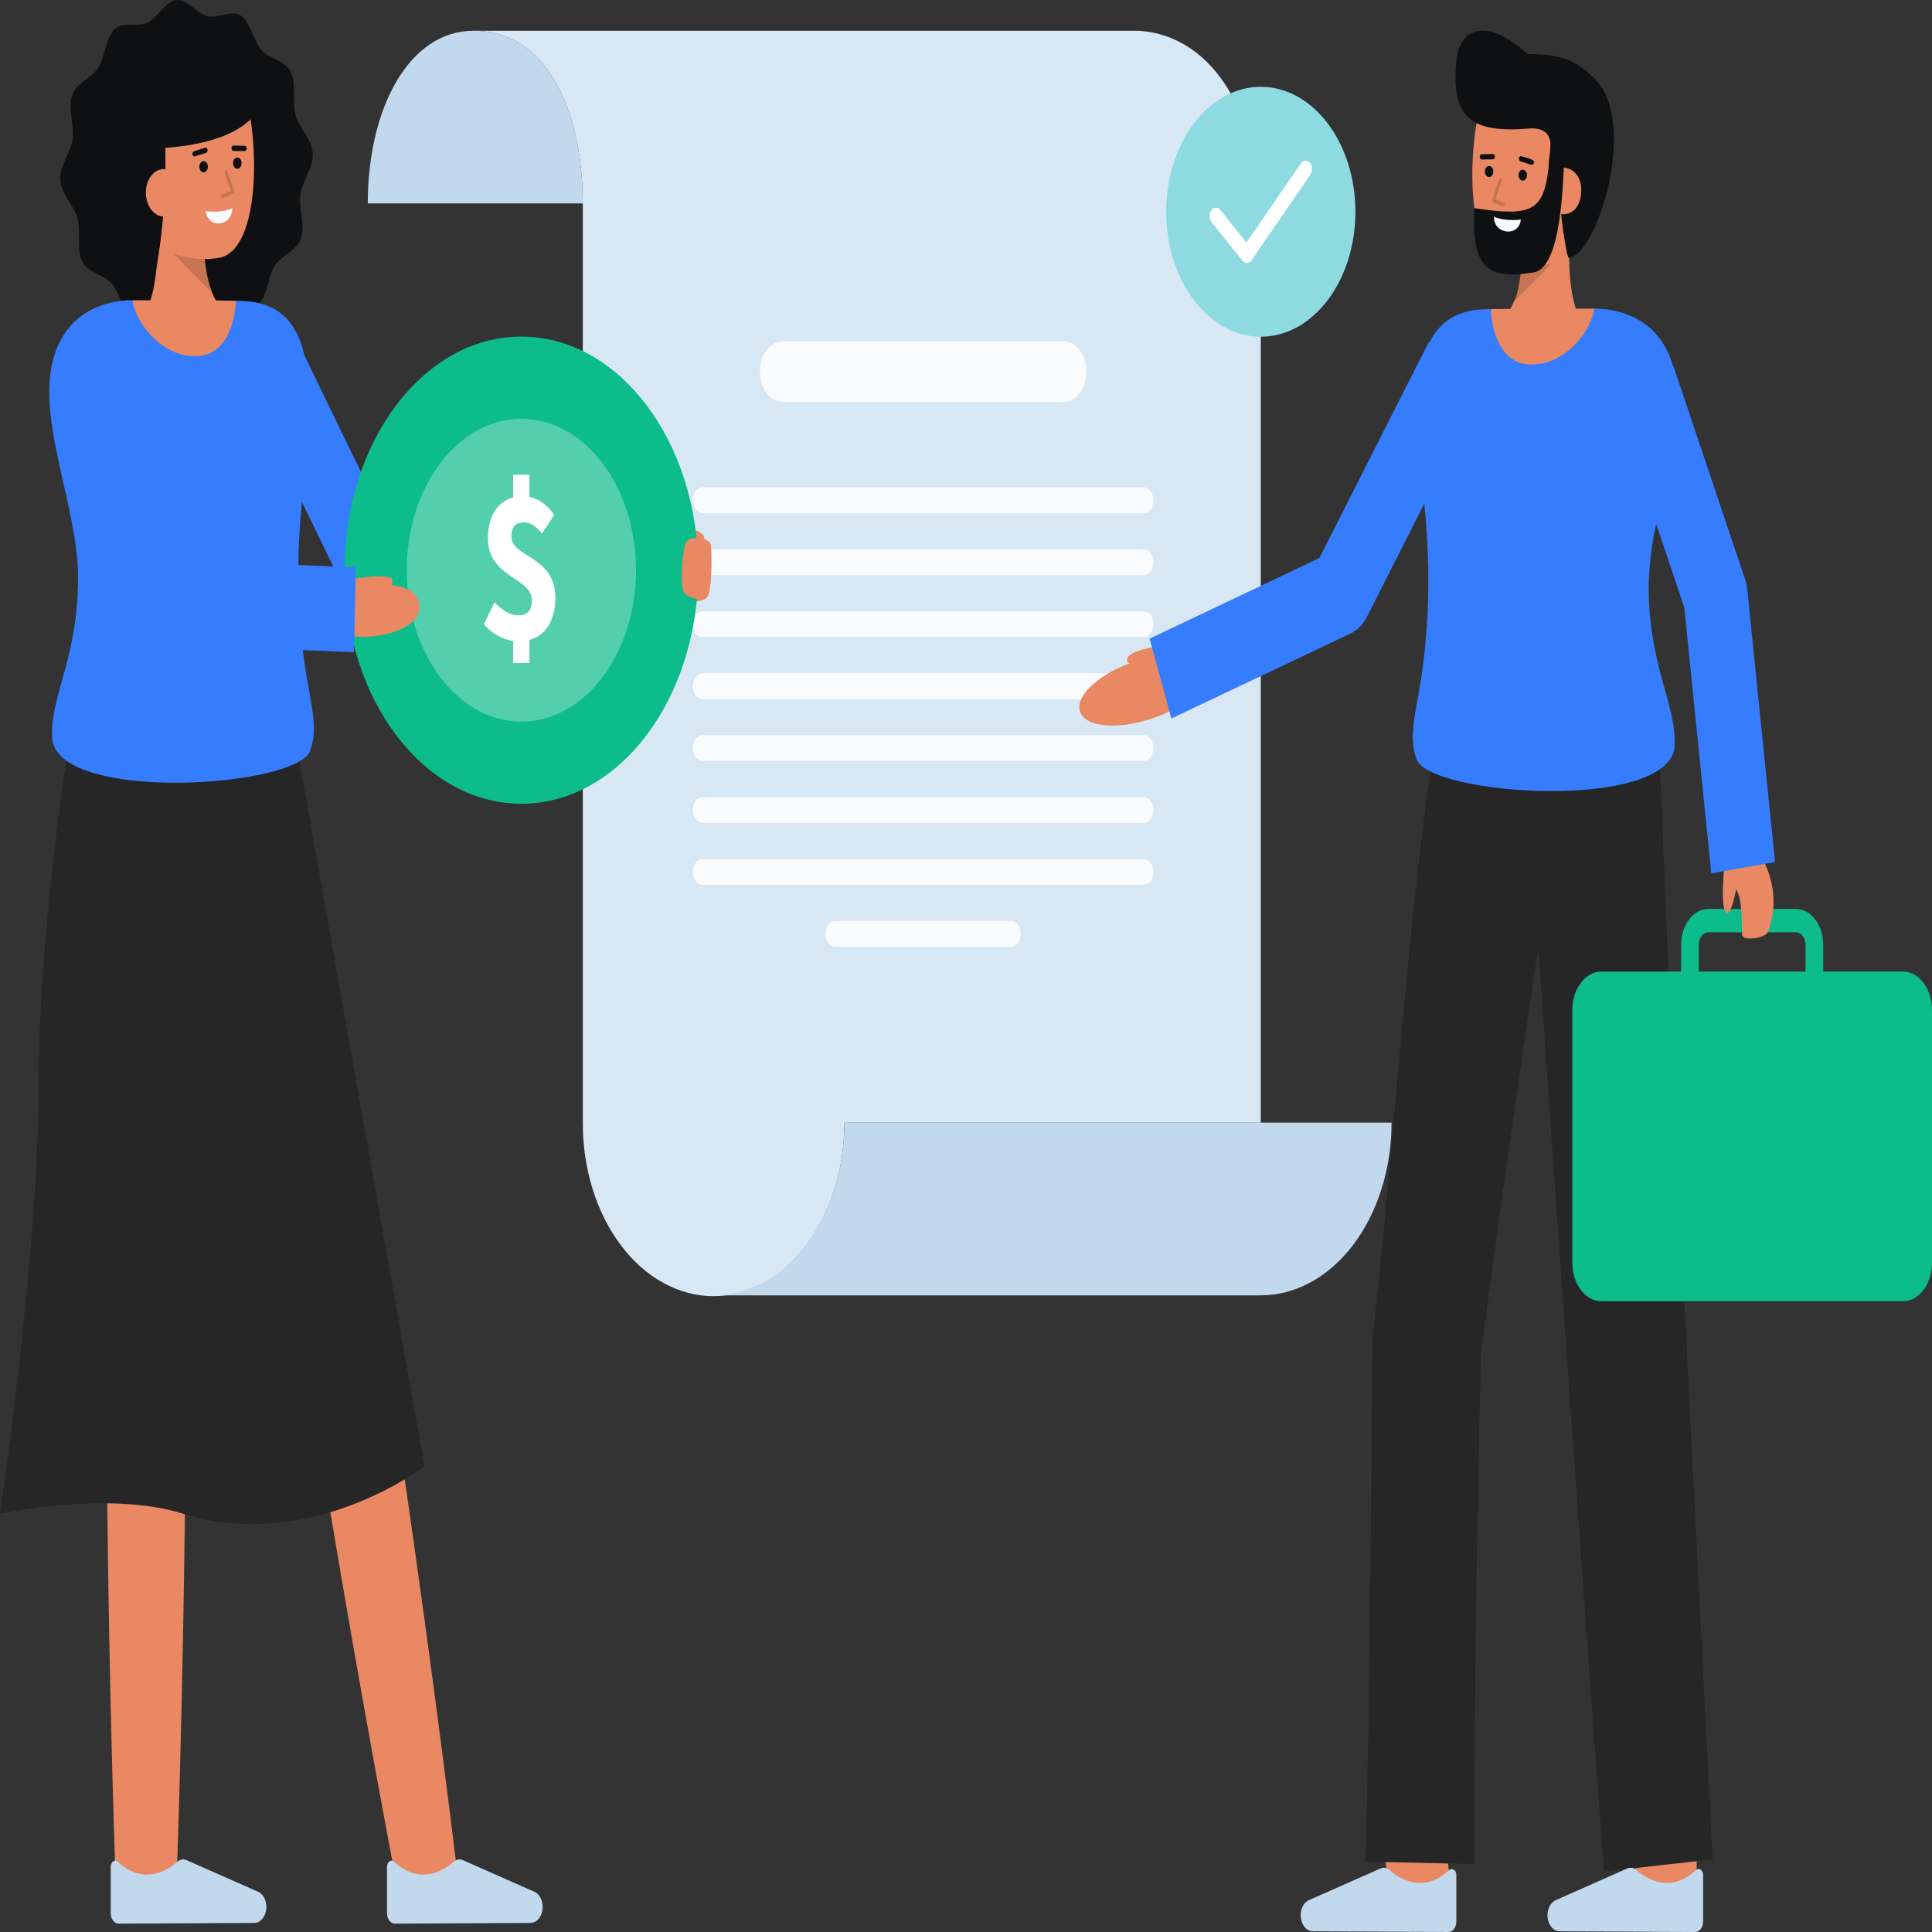 <svg width="45" height="45" viewBox="0 0 45 45" fill="none" xmlns="http://www.w3.org/2000/svg">
<rect x="0" y="0" width="45" height="45" fill="#333333" stroke="none"/>
<path d="M13.573 4.738C13.573 2.504 12.703 0.716 11.031 0.716C9.522 0.716 8.566 2.53 8.566 4.738" fill="#C1D8ED"/>
<path d="M11.031 0.716C12.701 0.716 13.57 2.501 13.573 4.733C13.574 4.749 13.575 4.765 13.575 4.781V26.149C13.573 26.678 13.65 27.203 13.803 27.694C13.955 28.184 14.179 28.63 14.462 29.005C14.745 29.381 15.081 29.679 15.452 29.882C15.822 30.085 16.219 30.19 16.62 30.19C17.022 30.19 17.419 30.085 17.789 29.882C18.16 29.679 18.496 29.381 18.779 29.005C19.062 28.63 19.286 28.184 19.438 27.694C19.591 27.203 19.668 26.678 19.666 26.149H29.366V5.185C29.366 2.793 28.321 0.821 26.509 0.716H11.031Z" fill="#D7E8F4"/>
<path d="M16.62 30.171H29.366C29.766 30.171 30.162 30.067 30.532 29.865C30.901 29.663 31.237 29.366 31.52 28.993C31.803 28.619 32.027 28.176 32.18 27.688C32.333 27.2 32.412 26.677 32.412 26.148H19.666C19.668 26.677 19.59 27.201 19.438 27.69C19.285 28.179 19.061 28.624 18.778 28.998C18.495 29.372 18.158 29.668 17.788 29.869C17.418 30.07 17.021 30.173 16.62 30.171Z" fill="#C1D8ED"/>
<path d="M18.232 9.361L24.77 9.361C25.065 9.361 25.304 9.045 25.304 8.656C25.304 8.267 25.065 7.951 24.77 7.951L18.232 7.951C17.937 7.951 17.698 8.267 17.698 8.656C17.698 9.045 17.937 9.361 18.232 9.361Z" fill="#FAFBFC"/>
<path d="M26.638 12.794H16.364C16.239 12.794 16.137 12.929 16.137 13.095V13.095C16.137 13.261 16.239 13.395 16.364 13.395H26.638C26.764 13.395 26.866 13.261 26.866 13.095V13.095C26.866 12.929 26.764 12.794 26.638 12.794Z" fill="#FAFBFC"/>
<path d="M26.638 11.351H16.364C16.239 11.351 16.137 11.486 16.137 11.652V11.652C16.137 11.818 16.239 11.952 16.364 11.952H26.638C26.764 11.952 26.866 11.818 26.866 11.652V11.652C26.866 11.486 26.764 11.351 26.638 11.351Z" fill="#FAFBFC"/>
<path d="M26.638 14.237H16.364C16.239 14.237 16.137 14.372 16.137 14.537V14.538C16.137 14.704 16.239 14.838 16.364 14.838H26.638C26.764 14.838 26.866 14.704 26.866 14.538V14.537C26.866 14.372 26.764 14.237 26.638 14.237Z" fill="#FAFBFC"/>
<path d="M26.638 15.68H16.364C16.239 15.68 16.137 15.815 16.137 15.98V15.981C16.137 16.146 16.239 16.281 16.364 16.281H26.638C26.764 16.281 26.866 16.146 26.866 15.981V15.98C26.866 15.815 26.764 15.68 26.638 15.68Z" fill="#FAFBFC"/>
<path d="M26.638 17.123H16.364C16.239 17.123 16.137 17.258 16.137 17.424V17.424C16.137 17.59 16.239 17.724 16.364 17.724H26.638C26.764 17.724 26.866 17.59 26.866 17.424V17.424C26.866 17.258 26.764 17.123 26.638 17.123Z" fill="#FAFBFC"/>
<path d="M26.638 20.009H16.364C16.239 20.009 16.137 20.143 16.137 20.309V20.309C16.137 20.475 16.239 20.61 16.364 20.61H26.638C26.764 20.61 26.866 20.475 26.866 20.309V20.309C26.866 20.143 26.764 20.009 26.638 20.009Z" fill="#FAFBFC"/>
<path d="M26.638 18.566H16.364C16.239 18.566 16.137 18.701 16.137 18.866V18.867C16.137 19.032 16.239 19.167 16.364 19.167H26.638C26.764 19.167 26.866 19.032 26.866 18.867V18.866C26.866 18.701 26.764 18.566 26.638 18.566Z" fill="#FAFBFC"/>
<path d="M23.549 21.452H19.454C19.328 21.452 19.226 21.587 19.226 21.752V21.753C19.226 21.918 19.328 22.053 19.454 22.053H23.549C23.674 22.053 23.776 21.918 23.776 21.753V21.752C23.776 21.587 23.674 21.452 23.549 21.452Z" fill="#FAFBFC"/>
<path d="M7.284 3.569C7.304 3.901 7.042 4.211 6.999 4.525C6.954 4.849 7.114 5.261 7.01 5.552C6.903 5.847 6.559 5.943 6.4 6.191C6.241 6.438 6.224 6.902 6.021 7.088C5.82 7.272 5.487 7.129 5.251 7.239C5.024 7.346 4.835 7.738 4.583 7.765C4.331 7.792 4.096 7.446 3.859 7.388C3.613 7.329 3.301 7.541 3.081 7.403C2.858 7.263 2.785 6.808 2.598 6.598C2.41 6.387 2.059 6.366 1.918 6.097C1.779 5.832 1.887 5.391 1.804 5.081C1.723 4.781 1.426 4.531 1.405 4.198C1.385 3.865 1.647 3.556 1.691 3.242C1.735 2.918 1.575 2.506 1.68 2.215C1.786 1.919 2.13 1.824 2.289 1.576C2.449 1.329 2.465 0.865 2.668 0.679C2.869 0.495 3.203 0.638 3.438 0.527C3.665 0.421 3.854 0.029 4.106 0.002C4.358 -0.026 4.593 0.321 4.83 0.378C5.076 0.437 5.388 0.225 5.608 0.364C5.832 0.504 5.904 0.959 6.091 1.169C6.279 1.379 6.63 1.401 6.771 1.669C6.91 1.934 6.802 2.375 6.886 2.686C6.967 2.986 7.263 3.236 7.284 3.569Z" fill="#0F1011"/>
<path d="M3.432 7.185C3.568 6.881 3.714 6.292 3.646 5.2L4.743 4.932C4.743 4.932 4.62 6.637 5.17 7.185H3.432Z" fill="#E98862"/>
<path opacity="0.15" d="M4.949 6.83L4.038 5.909L4.754 5.9C4.775 6.223 4.841 6.539 4.949 6.83Z" fill="black"/>
<path d="M3.024 4.459C3.1 5.038 3.339 5.587 3.726 5.775C4.147 5.996 4.603 6.078 5.055 6.013C6.255 5.885 6.02 2.279 5.451 1.578C4.881 0.877 3.208 1.318 3.003 2.49C2.898 3.095 2.952 3.907 3.024 4.459Z" fill="#E98862"/>
<path d="M4.743 4.015C4.797 4.015 4.842 3.956 4.842 3.883C4.842 3.811 4.797 3.752 4.743 3.752C4.688 3.752 4.643 3.811 4.643 3.883C4.643 3.956 4.688 4.015 4.743 4.015Z" fill="#0F1011"/>
<path d="M5.527 3.931C5.582 3.931 5.627 3.872 5.627 3.799C5.627 3.727 5.582 3.668 5.527 3.668C5.472 3.668 5.428 3.727 5.428 3.799C5.428 3.872 5.472 3.931 5.527 3.931Z" fill="#0F1011"/>
<path d="M5.7 3.52H5.699L5.436 3.515C5.424 3.514 5.412 3.507 5.404 3.496C5.396 3.484 5.391 3.469 5.391 3.453C5.391 3.437 5.396 3.421 5.404 3.41C5.413 3.399 5.424 3.392 5.436 3.391H5.437L5.701 3.396C5.713 3.396 5.725 3.403 5.734 3.414C5.742 3.426 5.747 3.442 5.747 3.458C5.747 3.475 5.742 3.49 5.733 3.502C5.724 3.513 5.712 3.52 5.7 3.52Z" fill="#0F1011"/>
<path d="M4.528 3.645C4.516 3.645 4.505 3.639 4.497 3.629C4.488 3.619 4.483 3.605 4.482 3.59C4.48 3.575 4.483 3.56 4.49 3.548C4.496 3.536 4.506 3.527 4.517 3.523L4.777 3.441C4.783 3.439 4.789 3.438 4.796 3.439C4.802 3.441 4.808 3.443 4.813 3.448C4.818 3.452 4.823 3.457 4.827 3.464C4.831 3.471 4.833 3.478 4.835 3.486C4.836 3.494 4.836 3.503 4.835 3.511C4.834 3.519 4.832 3.527 4.829 3.534C4.825 3.541 4.821 3.547 4.816 3.551C4.811 3.556 4.805 3.559 4.799 3.561L4.539 3.643C4.535 3.644 4.532 3.645 4.528 3.645Z" fill="#0F1011"/>
<path d="M4.788 4.918C4.788 4.918 5.155 4.97 5.413 4.851C5.413 4.851 5.41 5.171 5.12 5.202C4.829 5.233 4.788 4.918 4.788 4.918Z" fill="#F8FCFF"/>
<path d="M3.833 2.959C3.905 4.317 3.792 5.681 3.499 6.986C3.499 6.986 2.662 5.079 2.533 3.492C2.411 2.004 3.242 1.126 3.803 0.961C5.935 0.335 6.088 2.391 6.088 2.391C5.7 3.458 3.603 3.453 3.603 3.453" fill="#0F1011"/>
<path d="M4.24 4.449C4.248 4.595 4.211 4.74 4.139 4.851C4.066 4.962 3.964 5.031 3.853 5.043C3.743 5.055 3.633 5.008 3.548 4.914C3.463 4.82 3.409 4.685 3.399 4.539C3.394 4.466 3.399 4.392 3.416 4.322C3.433 4.252 3.46 4.187 3.496 4.131C3.532 4.075 3.576 4.029 3.626 3.996C3.676 3.963 3.73 3.944 3.785 3.939C4.086 3.926 4.221 4.142 4.24 4.449Z" fill="#E98862"/>
<g opacity="0.15">
<path d="M5.184 4.613C5.175 4.613 5.167 4.609 5.161 4.602C5.155 4.594 5.151 4.585 5.15 4.574C5.148 4.563 5.15 4.552 5.155 4.543C5.159 4.534 5.166 4.527 5.174 4.524L5.376 4.442L5.235 4.026C5.231 4.015 5.231 4.002 5.234 3.991C5.237 3.98 5.244 3.971 5.252 3.966C5.26 3.961 5.27 3.961 5.278 3.965C5.287 3.969 5.294 3.978 5.297 3.989L5.455 4.452C5.457 4.458 5.458 4.464 5.458 4.471C5.458 4.477 5.456 4.484 5.454 4.489C5.452 4.495 5.45 4.5 5.446 4.505C5.442 4.509 5.438 4.512 5.433 4.514L5.194 4.611C5.19 4.612 5.187 4.613 5.184 4.613Z" fill="black"/>
</g>
<path d="M7.093 19.801C8.463 27.77 9.703 35.792 10.682 43.862L9.306 44.236C7.793 36.311 6.535 28.293 5.412 20.257L7.093 19.801Z" fill="#E98862"/>
<path d="M4.262 20.294C4.388 28.211 4.379 36.146 4.106 44.057H2.701C2.429 36.146 2.42 28.211 2.546 20.294H4.262Z" fill="#E98862"/>
<path d="M5.923 44.789C5.962 44.789 6 44.778 6.036 44.757C6.071 44.736 6.103 44.706 6.13 44.669C6.156 44.631 6.176 44.587 6.189 44.538C6.201 44.49 6.206 44.438 6.203 44.387C6.199 44.316 6.18 44.249 6.147 44.192C6.115 44.135 6.071 44.092 6.021 44.067L4.343 43.325C4.31 43.311 4.276 43.306 4.242 43.311C4.207 43.316 4.175 43.33 4.145 43.354C3.915 43.565 3.639 43.673 3.358 43.662C3.139 43.642 2.93 43.54 2.752 43.37C2.737 43.353 2.718 43.342 2.698 43.339C2.678 43.336 2.658 43.34 2.64 43.352C2.621 43.363 2.606 43.381 2.595 43.404C2.585 43.426 2.579 43.452 2.579 43.479V44.562C2.579 44.594 2.584 44.626 2.593 44.656C2.602 44.685 2.616 44.712 2.633 44.734C2.65 44.757 2.671 44.775 2.693 44.787C2.715 44.799 2.739 44.805 2.764 44.805L5.923 44.789Z" fill="#C1D8ED"/>
<path d="M12.359 44.789C12.397 44.789 12.436 44.778 12.471 44.757C12.507 44.736 12.539 44.706 12.565 44.669C12.591 44.631 12.611 44.587 12.624 44.538C12.636 44.49 12.642 44.438 12.639 44.387C12.634 44.316 12.615 44.249 12.583 44.192C12.55 44.135 12.506 44.092 12.456 44.067L10.778 43.325C10.745 43.311 10.711 43.306 10.677 43.311C10.643 43.316 10.61 43.33 10.581 43.354C10.35 43.565 10.074 43.673 9.793 43.662C9.575 43.642 9.365 43.54 9.188 43.37C9.172 43.353 9.153 43.342 9.133 43.339C9.113 43.336 9.093 43.34 9.075 43.352C9.057 43.363 9.041 43.381 9.031 43.404C9.02 43.426 9.014 43.452 9.014 43.479V44.562C9.014 44.594 9.019 44.626 9.028 44.656C9.038 44.685 9.051 44.712 9.068 44.734C9.085 44.757 9.106 44.775 9.128 44.787C9.151 44.799 9.175 44.805 9.199 44.805L12.359 44.789Z" fill="#C1D8ED"/>
<path d="M1.675 16.876C1.675 16.876 0.895 21.489 0.895 25.368C0.895 29.248 0 35.256 0 35.256C0 35.256 2.538 34.713 4.26 35.256C7.226 36.19 9.886 34.156 9.886 34.156L6.899 17.302L1.675 16.876Z" fill="#262626"/>
<path d="M15.176 12.557C15.176 12.557 15.74 12.196 16.163 12.335C16.587 12.473 16.388 12.714 16.08 12.8C15.772 12.885 15.095 13.024 15.095 13.024" fill="#E98862"/>
<path d="M15.506 12.54C15.506 12.54 16.55 12.395 16.561 12.727C16.561 12.727 16.607 13.751 16.465 13.91C16.251 14.149 15.19 13.961 15.19 13.961L15.506 12.54Z" fill="#E98862"/>
<path d="M12.744 14.233H8.66C8.539 14.233 8.42 14.193 8.314 14.116C8.208 14.039 8.118 13.929 8.053 13.794L5.473 8.475L6.687 7.448L9.055 12.329H12.744L12.744 14.233Z" fill="#367CFF"/>
<path d="M7.229 17.478C6.942 18.351 1.289 18.714 1.214 17.178C1.166 16.2 1.818 15.347 1.818 13.442C1.818 11.537 0.491 9.104 1.572 7.676C1.886 7.262 2.428 6.994 3.088 6.993C3.138 7.502 5.476 7.504 5.494 7.005C5.583 7.007 5.652 7.009 5.696 7.012C7.974 7.141 6.973 10.565 6.951 13.08C6.924 16.023 7.526 16.578 7.229 17.478Z" fill="#367CFF"/>
<path d="M5.494 7.005C5.476 7.504 5.271 8.237 4.637 8.293C3.793 8.366 3.138 7.502 3.088 6.993H3.09C3.922 6.993 5.009 6.995 5.494 7.005Z" fill="#E98862"/>
<path d="M12.144 18.721C14.419 18.721 16.263 16.285 16.263 13.281C16.263 10.276 14.419 7.84 12.144 7.84C9.869 7.84 8.025 10.276 8.025 13.281C8.025 16.285 9.869 18.721 12.144 18.721Z" fill="#0CBC8B"/>
<g opacity="0.29">
<path d="M12.144 16.808C13.619 16.808 14.814 15.229 14.814 13.281C14.814 11.333 13.619 9.754 12.144 9.754C10.669 9.754 9.474 11.333 9.474 13.281C9.474 15.229 10.669 16.808 12.144 16.808Z" fill="white"/>
</g>
<path d="M11.27 14.54L11.519 14.03C11.716 14.23 11.889 14.332 12.073 14.332C12.293 14.332 12.39 14.211 12.39 13.978C12.39 13.45 11.364 13.46 11.364 12.534C11.364 11.939 11.677 11.56 12.169 11.56C12.309 11.557 12.447 11.595 12.575 11.67C12.703 11.745 12.816 11.856 12.908 11.995L12.623 12.427C12.481 12.258 12.362 12.168 12.199 12.168C12.012 12.168 11.911 12.268 11.911 12.498C11.911 12.988 12.936 12.945 12.936 13.925C12.936 14.515 12.641 14.941 12.073 14.941C11.778 14.932 11.495 14.791 11.27 14.54ZM11.953 11.057H12.332V11.796H11.953L11.953 11.057ZM11.953 14.633H12.332V15.443H11.953L11.953 14.633Z" fill="white"/>
<path d="M16.465 13.91C16.445 13.931 16.424 13.947 16.401 13.958C16.278 13.992 15.967 13.894 15.918 13.78C15.837 13.595 15.887 12.926 15.958 12.684C16.025 12.457 16.36 12.552 16.403 12.563C16.405 12.563 16.406 12.564 16.408 12.564C16.499 12.597 16.559 12.649 16.561 12.728C16.561 12.728 16.607 13.752 16.465 13.91Z" fill="#E98862"/>
<path d="M7.369 14.528C7.369 14.528 7.535 13.336 8.174 13.543C8.577 13.674 9.748 13.441 9.766 14.124C9.781 14.717 8.681 14.876 8.317 14.826C7.991 14.782 7.369 14.528 7.369 14.528Z" fill="#E98862"/>
<path d="M7.94 13.53C7.94 13.53 8.89 13.345 9.102 13.464C9.29 13.57 8.828 13.9 8.828 13.9L7.94 13.53Z" fill="#E98862"/>
<path d="M8.244 15.191L3.995 15.02C3.863 15.014 3.733 14.963 3.621 14.87C3.508 14.777 3.417 14.646 3.355 14.491L1.258 9.209L2.583 8.29L4.478 13.061L8.289 13.215L8.244 15.191Z" fill="#367CFF"/>
<path d="M32.333 44.019L33.765 43.794C33.7 43.078 33.627 42.219 33.622 42.078C33.622 42.087 33.622 42.094 33.622 42.1H32.181C32.181 42.157 32.181 42.331 32.333 44.019Z" fill="#E98862"/>
<path d="M38.078 44.247L39.52 44.24C39.52 44.24 39.515 42.274 39.515 42.1H38.073C38.073 42.275 38.078 44.247 38.078 44.247Z" fill="#E98862"/>
<path d="M31.801 43.361C31.92 39.37 31.927 35.179 31.965 31.178C32.461 26.863 32.721 22.13 33.333 17.845L33.352 17.852L33.406 17.369L38.629 16.942L38.812 21.449C39.075 27.486 39.584 37.191 39.891 43.309L37.36 43.592C36.908 37.575 36.239 27.99 35.831 22.059C35.382 25.081 34.891 28.484 34.493 31.542C34.406 35.448 34.333 39.518 34.341 43.418L31.801 43.361Z" fill="#262626"/>
<path d="M36.325 44.983C36.286 44.983 36.248 44.972 36.212 44.951C36.177 44.931 36.145 44.901 36.119 44.863C36.093 44.825 36.072 44.781 36.06 44.732C36.047 44.684 36.042 44.633 36.045 44.582C36.049 44.511 36.069 44.443 36.101 44.386C36.133 44.33 36.177 44.286 36.228 44.262L37.906 43.519C37.938 43.505 37.973 43.5 38.007 43.505C38.041 43.51 38.074 43.525 38.103 43.548C38.334 43.76 38.61 43.868 38.89 43.857C39.109 43.836 39.319 43.735 39.496 43.564C39.511 43.547 39.53 43.537 39.55 43.534C39.57 43.53 39.591 43.535 39.609 43.546C39.627 43.557 39.642 43.575 39.653 43.598C39.664 43.621 39.669 43.647 39.669 43.673V44.757C39.669 44.789 39.665 44.821 39.655 44.85C39.646 44.88 39.632 44.907 39.615 44.929C39.598 44.952 39.578 44.97 39.555 44.982C39.533 44.994 39.509 45 39.485 45L36.325 44.983Z" fill="#C1D8ED"/>
<path d="M30.576 44.983C30.538 44.983 30.499 44.972 30.464 44.951C30.428 44.931 30.396 44.901 30.37 44.863C30.344 44.825 30.324 44.781 30.311 44.732C30.298 44.684 30.293 44.633 30.296 44.582C30.3 44.511 30.32 44.443 30.352 44.386C30.385 44.33 30.428 44.286 30.479 44.262L32.157 43.519C32.19 43.505 32.224 43.5 32.258 43.505C32.292 43.51 32.325 43.525 32.354 43.548C32.585 43.76 32.861 43.868 33.142 43.857C33.36 43.836 33.57 43.735 33.747 43.564C33.763 43.547 33.782 43.537 33.801 43.534C33.822 43.53 33.842 43.535 33.86 43.546C33.878 43.557 33.894 43.575 33.904 43.598C33.915 43.621 33.921 43.647 33.921 43.673V44.757C33.921 44.789 33.916 44.821 33.907 44.85C33.897 44.88 33.884 44.907 33.867 44.929C33.849 44.952 33.829 44.97 33.807 44.982C33.784 44.994 33.76 45 33.736 45L30.576 44.983Z" fill="#C1D8ED"/>
<path d="M36.622 23.524V29.414C36.622 29.651 36.694 29.878 36.821 30.046C36.947 30.214 37.12 30.308 37.3 30.308H44.323C44.502 30.308 44.675 30.214 44.802 30.046C44.929 29.878 45 29.651 45 29.414V23.524C45 23.287 44.929 23.059 44.802 22.891C44.675 22.724 44.502 22.629 44.323 22.629H42.466V22.008C42.466 21.786 42.399 21.573 42.281 21.417C42.162 21.26 42.001 21.172 41.833 21.171H39.789C39.621 21.172 39.46 21.26 39.341 21.417C39.223 21.573 39.156 21.786 39.156 22.008V22.629H37.3C37.12 22.629 36.948 22.724 36.821 22.891C36.694 23.059 36.622 23.287 36.622 23.524ZM42.054 22.629H39.568V22.008C39.568 21.93 39.591 21.856 39.633 21.801C39.674 21.746 39.73 21.716 39.789 21.715H41.833C41.892 21.716 41.948 21.746 41.99 21.801C42.031 21.856 42.054 21.93 42.054 22.008V22.629Z" fill="#0CBC8B"/>
<path d="M27.146 15.008C26.947 15.07 26.257 15.137 26.249 15.375C26.244 15.518 26.768 15.522 26.768 15.522" fill="#E98862"/>
<path d="M26.757 16.76C27.581 16.505 28.193 15.99 28.126 15.609C28.058 15.228 27.336 15.126 26.512 15.38C25.689 15.635 25.076 16.15 25.144 16.531C25.211 16.912 25.934 17.015 26.757 16.76Z" fill="#E98862"/>
<path d="M40.162 20.029C40.162 20.299 40.054 21.203 40.228 21.267C40.332 21.306 40.455 20.633 40.455 20.633" fill="#E98862"/>
<path d="M40.983 19.887C40.983 19.887 41.57 20.724 41.171 21.715C41.115 21.853 40.575 21.934 40.575 21.765C40.575 21.058 40.534 20.503 40.181 20.673V19.534" fill="#E98862"/>
<path d="M30.73 12.999L33.287 7.953L33.302 7.966C33.522 7.524 33.899 7.241 34.522 7.206C34.566 7.203 34.635 7.201 34.724 7.199C34.742 7.698 37.08 7.696 37.13 7.188C37.79 7.189 38.332 7.456 38.646 7.87C38.792 8.061 38.904 8.292 38.973 8.547L38.982 8.543L40.641 13.477C40.67 13.563 40.69 13.654 40.699 13.747L41.344 20.078L39.86 20.342L39.23 14.15L38.576 12.206C38.471 12.671 38.412 13.152 38.4 13.636C38.4 15.541 39.052 16.395 39.004 17.372C38.929 18.908 33.276 18.545 32.989 17.672C32.692 16.773 33.294 16.218 33.267 13.274C33.257 12.758 33.226 12.242 33.175 11.73L31.838 14.369C31.749 14.545 31.619 14.678 31.469 14.75L27.284 16.735L26.777 14.875L30.73 12.999Z" fill="#367CFF"/>
<path d="M34.724 7.2C34.742 7.698 34.947 8.432 35.581 8.487C36.426 8.561 37.081 7.697 37.13 7.188H37.128C36.297 7.188 35.209 7.19 34.724 7.2Z" fill="#E98862"/>
<path d="M36.548 6.011C36.545 5.806 36.551 5.602 36.564 5.398C36.38 5.353 35.664 5.178 35.467 5.129C35.505 5.307 35.471 6.652 35.261 7.025C35.209 7.159 35.136 7.277 35.047 7.372H36.772C36.665 7.129 36.555 6.71 36.548 6.011Z" fill="#E98862"/>
<path opacity="0.15" d="M35.26 7.027L36.171 6.106L35.456 6.096C35.435 6.42 35.369 6.735 35.26 7.027Z" fill="black"/>
<path d="M37.186 4.658C37.047 6.02 36.052 6.311 35.155 6.21C33.954 6.08 34.192 2.474 34.762 1.773C35.332 1.073 37.005 1.517 37.209 2.688C37.314 3.294 37.259 4.106 37.186 4.658Z" fill="#E98862"/>
<path d="M33.922 1.439C33.921 0.958 34.376 0.176 35.579 1.258C36.238 1.274 36.621 1.32 37.106 1.798C38.172 2.76 37.245 5.777 36.604 5.99C36.538 6.042 36.523 6 36.5 5.903C36.428 5.547 36.377 5.184 36.346 4.818C36.307 4.437 36.048 4.195 36.079 3.739C36.09 3.58 36.285 2.995 35.683 2.989C34.37 3.105 33.775 2.837 33.922 1.439Z" fill="#0F1011"/>
<path d="M35.986 4.402C35.934 5.121 36.79 5.214 36.827 4.492C36.89 3.75 35.973 3.697 35.986 4.402Z" fill="#E98862"/>
<path d="M36.172 2.635L36.482 2.785C36.387 3.129 36.554 6.306 35.679 6.35C34.505 6.542 34.294 6.074 34.338 4.849C36.137 5.119 36.002 4.779 36.172 2.635Z" fill="#0F1011"/>
<path d="M35.37 4.069C35.368 4.103 35.377 4.137 35.394 4.163C35.411 4.188 35.435 4.204 35.461 4.207C35.487 4.21 35.512 4.199 35.532 4.177C35.552 4.156 35.565 4.125 35.568 4.091C35.569 4.057 35.56 4.023 35.543 3.997C35.526 3.972 35.502 3.956 35.477 3.953C35.451 3.95 35.425 3.961 35.405 3.983C35.385 4.004 35.373 4.035 35.37 4.069Z" fill="#0F1011"/>
<path d="M34.585 3.984C34.583 4.019 34.592 4.053 34.608 4.079C34.626 4.105 34.65 4.121 34.676 4.124C34.702 4.127 34.728 4.116 34.748 4.094C34.768 4.072 34.78 4.04 34.783 4.006C34.785 3.971 34.776 3.937 34.759 3.911C34.742 3.885 34.718 3.869 34.692 3.866C34.666 3.863 34.64 3.874 34.62 3.896C34.6 3.918 34.587 3.95 34.585 3.984Z" fill="#0F1011"/>
<path d="M34.511 3.715C34.511 3.715 34.775 3.711 34.776 3.711C34.788 3.71 34.799 3.703 34.807 3.691C34.816 3.68 34.82 3.664 34.82 3.648C34.82 3.632 34.815 3.617 34.806 3.606C34.798 3.594 34.786 3.588 34.774 3.587L34.511 3.592C34.499 3.592 34.487 3.599 34.479 3.611C34.471 3.622 34.466 3.638 34.466 3.654C34.466 3.67 34.471 3.685 34.48 3.696C34.488 3.708 34.499 3.715 34.511 3.715Z" fill="#0F1011"/>
<path d="M35.683 3.842C35.873 3.721 35.476 3.662 35.434 3.638C35.422 3.634 35.41 3.637 35.4 3.646C35.389 3.654 35.382 3.668 35.379 3.684C35.376 3.699 35.378 3.716 35.384 3.73C35.391 3.743 35.401 3.754 35.413 3.758C35.426 3.76 35.67 3.843 35.683 3.842Z" fill="#0F1011"/>
<g opacity="0.15">
<path d="M35.027 4.809C35.168 4.725 34.862 4.661 34.835 4.638L34.976 4.222C34.95 3.939 34.773 4.635 34.757 4.648C34.724 4.74 34.996 4.781 35.027 4.809Z" fill="black"/>
</g>
<path d="M35.423 5.115C35.423 5.115 35.055 5.166 34.798 5.047C34.787 5.464 35.383 5.527 35.423 5.115Z" fill="#F8FCFF"/>
<path d="M29.366 7.843C30.584 7.843 31.57 6.54 31.57 4.932C31.57 3.325 30.584 2.022 29.366 2.022C28.149 2.022 27.163 3.325 27.163 4.932C27.163 6.54 28.149 7.843 29.366 7.843Z" fill="#8DDBE0"/>
<path d="M29.041 6.126C29.004 6.126 28.967 6.107 28.94 6.072L28.219 5.175C28.205 5.157 28.194 5.136 28.186 5.112C28.178 5.089 28.173 5.064 28.173 5.038C28.172 5.012 28.175 4.986 28.182 4.962C28.189 4.938 28.2 4.916 28.213 4.898C28.227 4.879 28.243 4.864 28.26 4.853C28.278 4.843 28.297 4.837 28.317 4.836C28.336 4.835 28.356 4.84 28.374 4.849C28.392 4.858 28.409 4.872 28.423 4.89L29.033 5.65L30.302 3.803C30.329 3.766 30.366 3.745 30.404 3.743C30.443 3.741 30.481 3.759 30.509 3.794C30.538 3.828 30.555 3.876 30.558 3.927C30.56 3.978 30.547 4.028 30.522 4.067L29.151 6.062C29.138 6.081 29.122 6.096 29.104 6.107C29.086 6.119 29.067 6.125 29.047 6.126H29.041Z" fill="white"/>
</svg>
